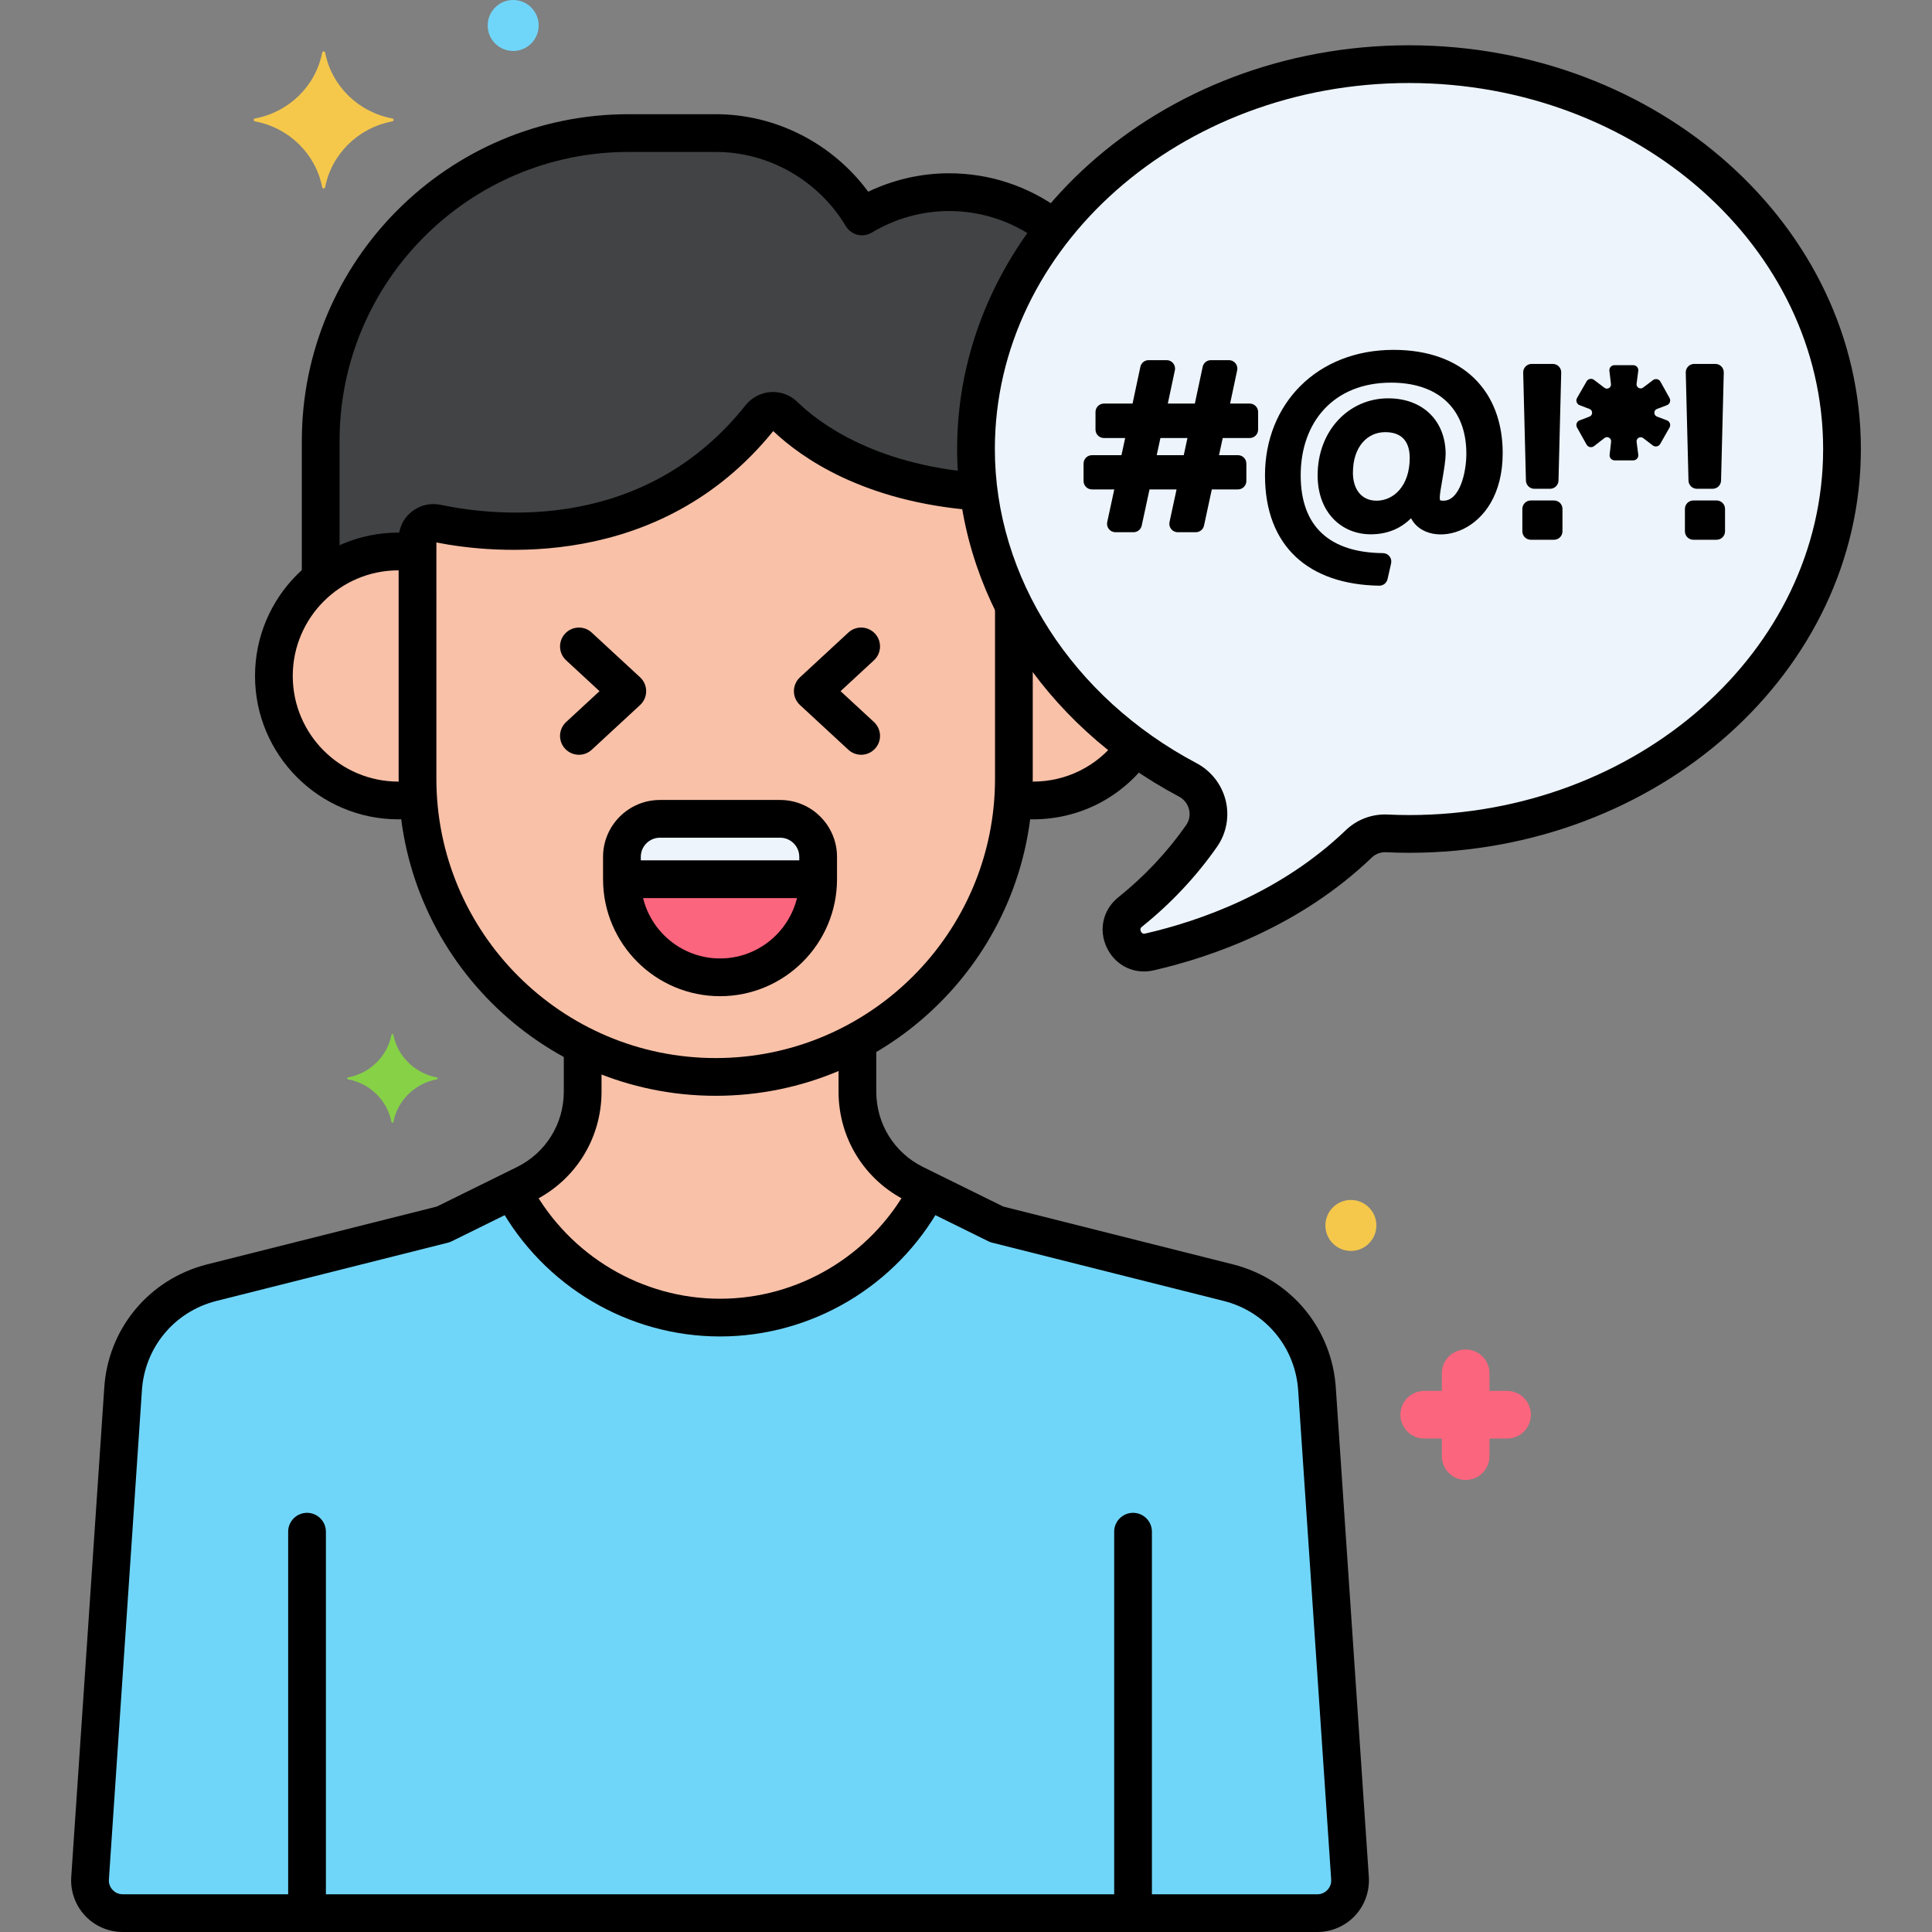 <?xml version="1.0" encoding="utf-8"?>
<!-- Generator: Adobe Illustrator 24.0.0, SVG Export Plug-In . SVG Version: 6.00 Build 0)  -->
<svg version="1.1" xmlns="http://www.w3.org/2000/svg" xmlns:xlink="http://www.w3.org/1999/xlink" x="0px" y="0px"
	 viewBox="0 0 256 256" style="enable-background:new 0 0 256 256;" xml:space="preserve">
<rect x="0" y="0" width="256" height="256" fill="#808080" stroke="none"/>
<style type="text/css">
	.st0{fill:#F98FA6;}
	.st1{fill:#FC657E;}
	.st2{fill:#DAE6F1;}
	.st3{fill:#5290DB;}
	.st4{fill:#FCDD86;}
	.st5{fill:#F5C84C;}
	.st6{fill:#87D147;}
	.st7{fill:#70D6F9;}
	.st8{fill:#EDF4FC;}
	.st9{fill:#9BE5F9;}
	.st10{fill:#B2E26D;}
	.st11{fill:#F9C1A8;}
	.st12{fill:#414344;}
	.st13{fill:#E1FBFF;}
	.st14{fill:#FFE3EC;}
	.st15{fill:#FCBECF;}
	.st16{fill:#EF4460;}
	.st17{fill:#80C2F9;}
	.st18{fill:#3A70BF;}
	.st19{fill:#FCA265;}
	.st20{fill:#5B5D60;}
	.st21{fill:#818182;}
	.st22{fill:#C7D7E5;}
	.st23{fill:#F9D0B4;}
	.st24{fill:#AA6F59;}
	.st25{fill:#D1856D;}
	.st26{fill:#FCC29A;}
	.st27{fill:#29589F;}
	.st28{fill:#F7B386;}
	.st29{fill:#FC8C48;}
	.st30{fill:#FFF0CC;}
	.st31{fill:#57AF12;}
	.st32{fill:#3CAADC;}
	.st33{fill:#EDB311;}
	.st34{fill:#231F20;}
</style>
<g id="Layer_1">
</g>
<g id="Layer_2">
</g>
<g id="Layer_3">
</g>
<g id="Layer_4">
</g>
<g id="Layer_5">
</g>
<g id="Layer_6">
</g>
<g id="Layer_7">
</g>
<g id="Layer_8">
</g>
<g id="Layer_9">
</g>
<g id="Layer_10">
</g>
<g id="Layer_11">
</g>
<g id="Layer_12">
</g>
<g id="Layer_13">
</g>
<g id="Layer_14">
</g>
<g id="Layer_15">
</g>
<g id="Layer_16">
</g>
<g id="Layer_17">
</g>
<g id="Layer_18">
</g>
<g id="Layer_19">
</g>
<g id="Layer_20">
</g>
<g id="Layer_21">
</g>
<g id="Layer_22">
</g>
<g id="Layer_23">
</g>
<g id="Layer_24">
</g>
<g id="Layer_25">
</g>
<g id="Layer_26">
</g>
<g id="Layer_27">
</g>
<g id="Layer_28">
</g>
<g id="Layer_29">
</g>
<g id="Layer_30">
</g>
<g id="Layer_31">
</g>
<g id="Layer_32">
</g>
<g id="Layer_33">
</g>
<g id="Layer_34">
</g>
<g id="Layer_35">
</g>
<g id="Layer_36">
</g>
<g id="Layer_37">
</g>
<g id="Layer_38">
</g>
<g id="Layer_39">
</g>
<g id="Layer_40">
</g>
<g id="Layer_41">
</g>
<g id="Layer_42">
</g>
<g id="Layer_43">
</g>
<g id="Layer_44">
</g>
<g id="Layer_45">
</g>
<g id="Layer_46">
</g>
<g id="Layer_47">
</g>
<g id="Layer_48">
	<g>
		<g>
			<g>
				<path class="st8" d="M186.7,8.5c-31.687,0-57.375,22.833-57.375,51c0,18.64,11.255,34.938,28.05,43.833
					c2.727,1.444,3.603,4.92,1.833,7.448c-2.377,3.394-5.46,6.86-9.457,10.063c-2.497,2-0.556,6.011,2.562,5.294
					c8.367-1.925,19.008-5.95,27.754-14.339c0.988-0.947,2.329-1.438,3.695-1.372c0.973,0.047,1.952,0.073,2.939,0.073
					c31.687,0,57.375-22.833,57.375-51S218.388,8.5,186.7,8.5z"/>
			</g>
		</g>
		<g>
			<g>
				<path class="st11" d="M129.681,65.156c-14.718-1.052-22.626-7.026-25.767-10.105c-0.907-0.889-2.372-0.796-3.162,0.199
					C86.32,73.398,65.031,70.837,57.873,69.339c-1.301-0.272-2.549,0.708-2.55,2.037v31.811c0,21.731,17.78,39.511,39.511,39.511
					c21.731,0,39.511-17.78,39.511-39.511v-22.81C131.951,75.643,130.348,70.525,129.681,65.156z"/>
			</g>
		</g>
		<g>
			<g>
				<path class="st12" d="M139.67,30.303c-3.842-3.026-8.676-4.842-13.917-4.842c-4.21,0-8.147,1.19-11.53,3.218
					c-3.951-6.594-11.15-11.047-19.355-11.047h-11.59c-22.431,0-40.784,18.353-40.784,40.784v18.274
					c2.823-2.259,6.397-3.617,10.293-3.617c0.863,0,1.708,0.073,2.536,0.201v-1.899c0.001-1.329,1.249-2.31,2.55-2.037
					c7.158,1.498,28.447,4.059,42.879-14.09c0.791-0.994,2.255-1.088,3.162-0.199c3.141,3.079,11.05,9.053,25.767,10.105
					c-0.231-1.857-0.355-3.743-0.355-5.656C129.325,48.637,133.158,38.575,139.67,30.303z"/>
			</g>
		</g>
		<g>
			<g>
				<path class="st11" d="M134.346,80.376v22.81c0,0.891-0.041,1.773-0.099,2.65c0.86,0.138,1.736,0.23,2.635,0.23
					c5.606,0,10.552-2.803,13.533-7.078C143.557,94.006,138.022,87.645,134.346,80.376z"/>
			</g>
		</g>
		<g>
			<g>
				<path class="st11" d="M55.323,103.187V73.275c-0.827-0.128-1.672-0.201-2.535-0.201c-9.111,0-16.496,7.386-16.496,16.496
					s7.386,16.496,16.496,16.496c0.899,0,1.775-0.092,2.635-0.23v-0.001C55.363,104.959,55.323,104.077,55.323,103.187z"/>
			</g>
		</g>
		<g>
			<g>
				<path class="st7" d="M174.518,184.212c-0.38-6.813-5.145-12.588-11.762-14.253l-30.685-7.723l-10.845-5.347
					c-4.662-2.299-7.613-7.045-7.613-12.242v-6.726c-5.594,3.045-11.993,4.779-18.777,4.779h0c-6.326,0-12.313-1.516-17.628-4.188
					v6.135c0,5.197-2.952,9.944-7.613,12.242l-10.845,5.347l-30.685,7.723c-6.617,1.666-11.383,7.441-11.762,14.254l-4.369,64.712
					c-0.138,2.485,1.839,4.576,4.328,4.576h158.299c2.489,0,4.466-2.091,4.328-4.576L174.518,184.212z"/>
			</g>
		</g>
		<g>
			<g>
				<path class="st11" d="M121.225,156.887c-4.662-2.299-7.613-7.045-7.613-12.242v-6.726c-5.594,3.045-11.993,4.779-18.777,4.779h0
					c-6.326,0-12.313-1.516-17.628-4.188v6.135c0,5.197-2.952,9.944-7.613,12.242l-1.703,0.84
					c5.147,9.986,15.566,16.861,27.52,16.861s22.373-6.875,27.52-16.861L121.225,156.887z"/>
			</g>
		</g>
		<g>
			<g>
				<path d="M134.346,78.194c-1.381,0-2.5,1.119-2.5,2.5v22.493c0,20.408-16.604,37.012-37.012,37.012s-37.011-16.604-37.011-37.012
					V71.88c7.226,1.429,29.495,3.941,44.634-14.761c3.723,3.54,11.915,9.316,26.495,10.489c1.378,0.107,2.581-0.916,2.692-2.292
					c0.11-1.376-0.915-2.582-2.292-2.692c-13.903-1.118-21.197-6.917-23.688-9.358c-0.937-0.918-2.218-1.4-3.526-1.317
					c-1.307,0.081-2.525,0.717-3.343,1.745C85.468,70.45,66.095,68.505,58.385,66.892c-1.37-0.29-2.78,0.054-3.868,0.938
					c-1.076,0.874-1.694,2.165-1.695,3.573v31.784c0,23.166,18.846,42.012,42.011,42.012c23.166,0,42.012-18.846,42.012-42.012
					V80.694C136.846,79.313,135.727,78.194,134.346,78.194z"/>
			</g>
		</g>
		<g>
			<g>
				<path d="M140.579,27.852c-4.338-3.2-9.464-4.891-14.826-4.891c-3.695,0-7.354,0.839-10.71,2.443
					c-4.709-6.389-12.239-10.271-20.175-10.271h-11.59c-23.867,0-43.284,19.417-43.284,43.284v17.902c0,1.381,1.119,2.5,2.5,2.5
					s2.5-1.119,2.5-2.5V58.417c0-21.11,17.174-38.284,38.284-38.284h11.59c6.982,0,13.577,3.767,17.211,9.832
					c0.341,0.569,0.894,0.979,1.537,1.14c0.643,0.159,1.324,0.059,1.893-0.281c3.123-1.873,6.665-2.862,10.244-2.862
					c4.286,0,8.387,1.354,11.857,3.915c1.111,0.819,2.676,0.583,3.496-0.527C141.926,30.237,141.69,28.672,140.579,27.852z"/>
			</g>
		</g>
		<g>
			<g>
				<path d="M150.135,200.458c-1.381,0-2.5,1.119-2.5,2.5v49.523c0,1.381,1.119,2.5,2.5,2.5s2.5-1.119,2.5-2.5v-49.523
					C152.635,201.577,151.516,200.458,150.135,200.458z"/>
			</g>
		</g>
		<g>
			<g>
				<path d="M40.683,200.458c-1.381,0-2.5,1.119-2.5,2.5v49.523c0,1.381,1.119,2.5,2.5,2.5s2.5-1.119,2.5-2.5v-49.523
					C43.183,201.577,42.064,200.458,40.683,200.458z"/>
			</g>
		</g>
		<g>
			<g>
				<path d="M151.505,97.587c-1.097-0.838-2.665-0.629-3.504,0.468c-2.677,3.502-6.729,5.511-11.12,5.511
					c-0.486,0-0.989-0.032-1.538-0.099c-1.364-0.163-2.617,0.81-2.782,2.181c-0.167,1.371,0.81,2.617,2.181,2.783
					c0.75,0.091,1.45,0.135,2.14,0.135c5.961,0,11.463-2.725,15.093-7.475C152.812,99.995,152.603,98.426,151.505,97.587z"/>
			</g>
		</g>
		<g>
			<g>
				<path d="M57.013,105.672c-0.16-1.372-1.404-2.357-2.771-2.195c-0.518,0.06-0.994,0.089-1.454,0.089
					c-7.717,0-13.996-6.279-13.996-13.997c0-7.717,6.279-13.996,13.996-13.996c0.45,0,0.915,0.024,1.381,0.072
					c1.387,0.144,2.601-0.861,2.741-2.234c0.14-1.374-0.86-2.601-2.234-2.741c-0.634-0.064-1.27-0.097-1.888-0.097
					c-10.475,0-18.996,8.521-18.996,18.996s8.521,18.997,18.996,18.997c0.655,0,1.319-0.04,2.03-0.123
					C56.189,108.285,57.172,107.044,57.013,105.672z"/>
			</g>
		</g>
		<g>
			<g>
				<path d="M181.38,248.756l-4.366-64.684c-0.443-7.949-5.928-14.595-13.647-16.538l-30.429-7.659l-10.607-5.23
					c-3.836-1.891-6.219-5.723-6.219-10v-5.895c0-1.381-1.119-2.5-2.5-2.5s-2.5,1.119-2.5,2.5v5.895
					c0,6.195,3.452,11.745,9.008,14.484l10.845,5.348c0.158,0.078,0.324,0.139,0.495,0.182l30.686,7.724
					c5.586,1.406,9.556,6.216,9.878,11.997l4.366,64.684c0.028,0.509-0.148,0.993-0.499,1.363c-0.35,0.37-0.823,0.574-1.332,0.574
					H16.259c-0.509,0-0.983-0.204-1.333-0.574c-0.35-0.37-0.527-0.854-0.5-1.333l4.37-64.742c0.32-5.752,4.29-10.562,9.876-11.968
					l30.685-7.724c0.171-0.043,0.337-0.104,0.495-0.182l10.846-5.348c5.556-2.74,9.008-8.29,9.008-14.484v-5.313
					c0-1.381-1.119-2.5-2.5-2.5s-2.5,1.119-2.5,2.5v5.313c0,4.277-2.383,8.108-6.219,10l-10.608,5.23l-30.428,7.659
					c-7.721,1.943-13.206,8.59-13.646,16.509l-4.37,64.742c-0.104,1.867,0.573,3.718,1.858,5.077S14.389,256,16.259,256h158.299
					c1.87,0,3.68-0.779,4.965-2.138S181.486,250.652,181.38,248.756z"/>
			</g>
		</g>
		<g>
			<g>
				<path d="M123.706,156.352c-1.208-0.671-2.73-0.232-3.398,0.976c-5.041,9.105-14.581,14.761-24.899,14.761
					c-10.327,0-19.872-5.663-24.91-14.779c-0.667-1.208-2.189-1.648-3.397-0.979c-1.208,0.667-1.647,2.188-0.979,3.397
					c5.917,10.709,17.139,17.361,29.286,17.361c12.136,0,23.353-6.644,29.273-17.339
					C125.351,158.542,124.914,157.02,123.706,156.352z"/>
			</g>
		</g>
		<g>
			<g>
				<path d="M84.818,89.747l-6.411-5.927c-1.013-0.937-2.595-0.875-3.533,0.138c-0.938,1.014-0.875,2.596,0.138,3.533l4.426,4.092
					l-4.426,4.092c-1.014,0.937-1.076,2.519-0.138,3.533c0.493,0.533,1.163,0.803,1.836,0.803c0.607,0,1.216-0.22,1.697-0.665
					l6.411-5.927c0.512-0.473,0.803-1.138,0.803-1.835S85.33,90.22,84.818,89.747z"/>
			</g>
		</g>
		<g>
			<g>
				<path d="M111.38,91.582l4.425-4.092c1.014-0.937,1.076-2.519,0.138-3.533c-0.938-1.013-2.52-1.077-3.533-0.138L106,89.747
					c-0.512,0.473-0.803,1.138-0.803,1.835s0.291,1.362,0.803,1.835l6.411,5.927c0.481,0.445,1.089,0.665,1.697,0.665
					c0.672,0,1.343-0.27,1.836-0.803c0.938-1.014,0.875-2.596-0.138-3.533L111.38,91.582z"/>
			</g>
		</g>
		<g>
			<g>
				<path class="st1" d="M103.372,108.5H87.445c-2.77,0-5.036,2.266-5.036,5.036v2.964c0,7.15,5.85,13,13,13s13-5.85,13-13v-2.964
					C108.409,110.766,106.142,108.5,103.372,108.5z"/>
			</g>
		</g>
		<g>
			<g>
				<path class="st8" d="M103.372,108.5H87.445c-2.77,0-5.036,2.266-5.036,5.036v2.964h26v-2.964
					C108.409,110.766,106.142,108.5,103.372,108.5z"/>
			</g>
		</g>
		<g>
			<g>
				<g>
					<path d="M103.373,106H87.445c-4.156,0-7.537,3.381-7.537,7.537v2.963c0,8.547,6.953,15.5,15.5,15.5s15.5-6.953,15.5-15.5
						v-2.963C110.909,109.381,107.528,106,103.373,106z M105.909,116.5c0,5.79-4.71,10.5-10.5,10.5s-10.5-4.71-10.5-10.5v-2.963
						c0-1.399,1.138-2.537,2.537-2.537h15.927c1.398,0,2.536,1.138,2.536,2.537V116.5z"/>
				</g>
			</g>
		</g>
		<g>
			<g>
				<path d="M107.813,114H83.25c-1.381,0-2.5,1.119-2.5,2.5s1.119,2.5,2.5,2.5h24.563c1.381,0,2.5-1.119,2.5-2.5
					S109.194,114,107.813,114z"/>
			</g>
		</g>
		<g>
			<g>
				<g>
					<path d="M186.7,6c-33.016,0-59.875,24-59.875,53.5c0,18.802,11.258,36.444,29.38,46.042c0.69,0.366,1.17,0.979,1.351,1.728
						c0.175,0.726,0.034,1.463-0.396,2.077c-2.495,3.563-5.515,6.775-8.974,9.546c-2.05,1.643-2.657,4.338-1.511,6.706
						c0.951,1.966,2.829,3.124,4.904,3.124c0.425,0,0.857-0.048,1.293-0.148c7.991-1.838,19.496-5.928,28.924-14.971
						c0.485-0.465,1.179-0.711,1.843-0.679c1.039,0.051,2.068,0.076,3.061,0.076c33.016,0,59.875-24,59.875-53.5S219.716,6,186.7,6z
						 M186.7,108c-0.911,0-1.859-0.023-2.818-0.07c-2.063-0.101-4.075,0.654-5.546,2.065c-8.605,8.253-19.206,12.009-26.584,13.706
						c-0.118,0.027-0.396,0.091-0.576-0.28c-0.18-0.372,0.043-0.55,0.138-0.625c3.829-3.068,7.175-6.628,9.942-10.581
						c1.245-1.779,1.668-4.008,1.16-6.116c-0.514-2.13-1.924-3.943-3.871-4.975c-16.481-8.729-26.72-24.678-26.72-41.624
						c0-26.743,24.617-48.5,54.875-48.5s54.875,21.757,54.875,48.5S216.958,108,186.7,108z"/>
				</g>
			</g>
		</g>
		<g>
			<g>
				<g>
					<path d="M165.592,53.475h-2.597l0.936-4.406c0.147-0.697-0.383-1.347-1.09-1.347h-2.391c-0.527,0-0.981,0.368-1.09,0.883
						l-1.035,4.87h-3.584l0.936-4.406c0.147-0.697-0.383-1.347-1.09-1.347h-2.391c-0.527,0-0.981,0.368-1.09,0.883l-1.035,4.87
						h-3.795c-0.616,0-1.115,0.5-1.115,1.115v2.335c0,0.615,0.499,1.115,1.115,1.115h2.815l-0.491,2.273h-3.908
						c-0.616,0-1.115,0.5-1.115,1.115v2.307c0,0.615,0.499,1.115,1.115,1.115h2.956l-0.934,4.32c-0.149,0.691,0.377,1.35,1.09,1.35
						h2.391c0.526,0,0.98-0.366,1.09-0.88l1.032-4.79h3.584l-0.933,4.32c-0.149,0.691,0.377,1.35,1.09,1.35h2.391
						c0.526,0,0.98-0.366,1.09-0.88l1.032-4.79h3.464c0.616,0,1.115-0.5,1.115-1.115v-2.307c0-0.615-0.499-1.115-1.115-1.115h-2.509
						l0.491-2.273h3.574c0.616,0,1.115-0.5,1.115-1.115V54.59C166.707,53.974,166.207,53.475,165.592,53.475z M156.853,60.313
						h-3.582l0.491-2.273h3.582L156.853,60.313z"/>
				</g>
			</g>
		</g>
		<g>
			<g>
				<g>
					<path d="M184.658,46.359c-10.186,0-17.041,7.191-17.041,16.625c0,9.433,5.81,14.468,15.132,14.623c0.007,0,0.013,0,0.019,0
						c0.52,0,0.971-0.36,1.087-0.868l0.473-2.085c0.156-0.693-0.365-1.354-1.077-1.362c-7.021-0.068-10.903-3.479-10.903-10.308
						c0-7.056,4.37-12.282,11.976-12.282c6.092,0,9.975,3.305,9.975,9.419c0,2.551-0.903,6.223-3.026,6.223
						c-0.315,0-0.446-0.05-0.444-0.048c-0.001,0-0.054-0.099-0.054-0.393c0-0.848,0.778-4.245,0.778-5.754
						c0-4.232-2.864-7.369-7.619-7.369c-5.159,0-9.342,4.231-9.342,10.204c0,4.895,3.149,7.813,7.035,7.813
						c2.133,0,3.921-0.713,5.341-2.125c2.268,4.381,12.146,2.293,12.146-8.635C199.115,51.864,193.9,46.359,184.658,46.359z
						 M182.406,66.344c-2.061,0-3.137-1.595-3.137-3.693c0-3.524,1.97-5.389,4.277-5.389c2.222,0,3.249,1.27,3.249,3.415
						C186.795,64.395,184.656,66.344,182.406,66.344z"/>
				</g>
			</g>
		</g>
		<g>
			<g>
				<path d="M205.753,48.222h-2.806c-0.63,0-1.13,0.52-1.115,1.143l0.362,14.314c0.016,0.605,0.51,1.087,1.115,1.087h2.085
					c0.605,0,1.099-0.482,1.115-1.087l0.36-14.314C206.883,48.741,206.382,48.222,205.753,48.222z"/>
			</g>
		</g>
		<g>
			<g>
				<path d="M205.92,66.315h-3.085c-0.616,0-1.115,0.499-1.115,1.115v2.974c0,0.615,0.499,1.115,1.115,1.115h3.085
					c0.616,0,1.115-0.5,1.115-1.115V67.43C207.035,66.815,206.536,66.315,205.92,66.315z"/>
			</g>
		</g>
		<g>
			<g>
				<path d="M220.875,55.698l-1.314-0.497c-0.466-0.177-0.467-0.838,0-1.015l1.314-0.496c0.378-0.142,0.547-0.589,0.349-0.948
					l-1.205-2.17c-0.203-0.365-0.674-0.446-0.987-0.208l-1.313,0.994c-0.381,0.291-0.928-0.026-0.866-0.503l0.226-1.712
					c0.053-0.404-0.262-0.754-0.66-0.754h-2.503c-0.383,0-0.71,0.332-0.662,0.748l0.207,1.752c0.058,0.476-0.492,0.783-0.867,0.495
					l-1.379-1.05c-0.33-0.25-0.787-0.14-0.982,0.199l-1.267,2.201c-0.202,0.349-0.044,0.81,0.342,0.957l1.308,0.497
					c0.465,0.176,0.465,0.837,0,1.014l-1.308,0.498c-0.389,0.147-0.54,0.601-0.345,0.95l1.267,2.262
					c0.197,0.355,0.666,0.452,0.991,0.201l1.386-1.076c0.38-0.293,0.925,0.014,0.872,0.489l-0.194,1.735
					C213.24,60.641,213.537,61,213.947,61h2.473c0.415,0,0.712-0.368,0.66-0.754l-0.222-1.697c-0.062-0.468,0.475-0.798,0.868-0.502
					l1.277,0.975c0.333,0.257,0.793,0.136,0.984-0.2l1.235-2.171C221.428,56.288,221.248,55.839,220.875,55.698z"/>
			</g>
		</g>
		<g>
			<g>
				<path d="M227.294,48.222h-2.806c-0.63,0-1.13,0.52-1.115,1.143l0.361,14.314c0.016,0.605,0.51,1.087,1.115,1.087h2.085
					c0.605,0,1.099-0.482,1.115-1.087l0.36-14.314C228.424,48.741,227.922,48.222,227.294,48.222z"/>
			</g>
		</g>
		<g>
			<g>
				<path d="M227.46,66.315h-3.085c-0.616,0-1.115,0.499-1.115,1.115v2.974c0,0.615,0.499,1.115,1.115,1.115h3.085
					c0.616,0,1.115-0.5,1.115-1.115V67.43C228.575,66.815,228.076,66.315,227.46,66.315z"/>
			</g>
		</g>
		<g>
			<g>
				<path class="st5" d="M51.983,15.697c-4.498-0.838-8.043-4.31-8.898-8.717c-0.043-0.221-0.352-0.221-0.395,0
					c-0.855,4.406-4.4,7.879-8.898,8.717c-0.226,0.042-0.226,0.345,0,0.387c4.498,0.838,8.043,4.31,8.898,8.717
					c0.043,0.221,0.352,0.221,0.395,0c0.855-4.406,4.4-7.879,8.898-8.717C52.209,16.042,52.209,15.739,51.983,15.697z"/>
			</g>
		</g>
		<g>
			<g>
				<path class="st6" d="M57.89,142.765c-2.913-0.542-5.209-2.792-5.762-5.645c-0.028-0.143-0.228-0.143-0.256,0
					c-0.554,2.854-2.85,5.103-5.763,5.645c-0.146,0.027-0.146,0.223,0,0.25c2.913,0.542,5.209,2.792,5.763,5.645
					c0.028,0.143,0.228,0.143,0.256,0c0.554-2.854,2.849-5.103,5.762-5.645C58.037,142.989,58.037,142.793,57.89,142.765z"/>
			</g>
		</g>
		<g>
			<g>
				<path class="st1" d="M199.694,184.302h-2.329v-2.33c0-1.744-1.413-3.157-3.157-3.157c-1.744,0-3.157,1.413-3.157,3.157v2.33
					h-2.33c-1.744,0-3.157,1.413-3.157,3.157c0,1.744,1.413,3.157,3.157,3.157h2.33v2.33c0,1.744,1.413,3.157,3.157,3.157
					c1.744,0,3.157-1.414,3.157-3.157v-2.33h2.329c1.744,0,3.157-1.413,3.157-3.157
					C202.851,185.715,201.438,184.302,199.694,184.302z"/>
			</g>
		</g>
		<g>
			<g>
				<circle class="st7" cx="67.999" cy="3.377" r="3.377"/>
			</g>
		</g>
		<g>
			<g>
				<circle class="st5" cx="178.999" cy="162.377" r="3.377"/>
			</g>
		</g>
	</g>
</g>
<g id="Layer_49">
</g>
<g id="Layer_50">
</g>
<g id="Layer_51">
</g>
<g id="Layer_52">
</g>
<g id="Layer_53">
</g>
<g id="Layer_54">
</g>
<g id="Layer_55">
</g>
<g id="Layer_56">
</g>
<g id="Layer_57">
</g>
<g id="Layer_58">
</g>
<g id="Layer_59">
</g>
<g id="Layer_60">
</g>
<g id="Layer_61">
</g>
<g id="Layer_62">
</g>
<g id="Layer_63">
</g>
<g id="Layer_64">
</g>
<g id="Layer_65">
</g>
<g id="Layer_66">
</g>
<g id="Layer_67">
</g>
<g id="Layer_68">
</g>
<g id="Layer_69">
</g>
<g id="Layer_70">
</g>
<g id="Layer_71">
</g>
<g id="Layer_72">
</g>
<g id="Layer_73">
</g>
<g id="Layer_74">
</g>
<g id="Layer_75">
</g>
<g id="Layer_76">
</g>
<g id="Layer_77">
</g>
<g id="Layer_78">
</g>
<g id="Layer_79">
</g>
<g id="Layer_80">
</g>
<g id="Layer_81">
</g>
<g id="Layer_82">
</g>
<g id="Layer_83">
</g>
<g id="Layer_84">
</g>
<g id="Layer_85">
</g>
</svg>
